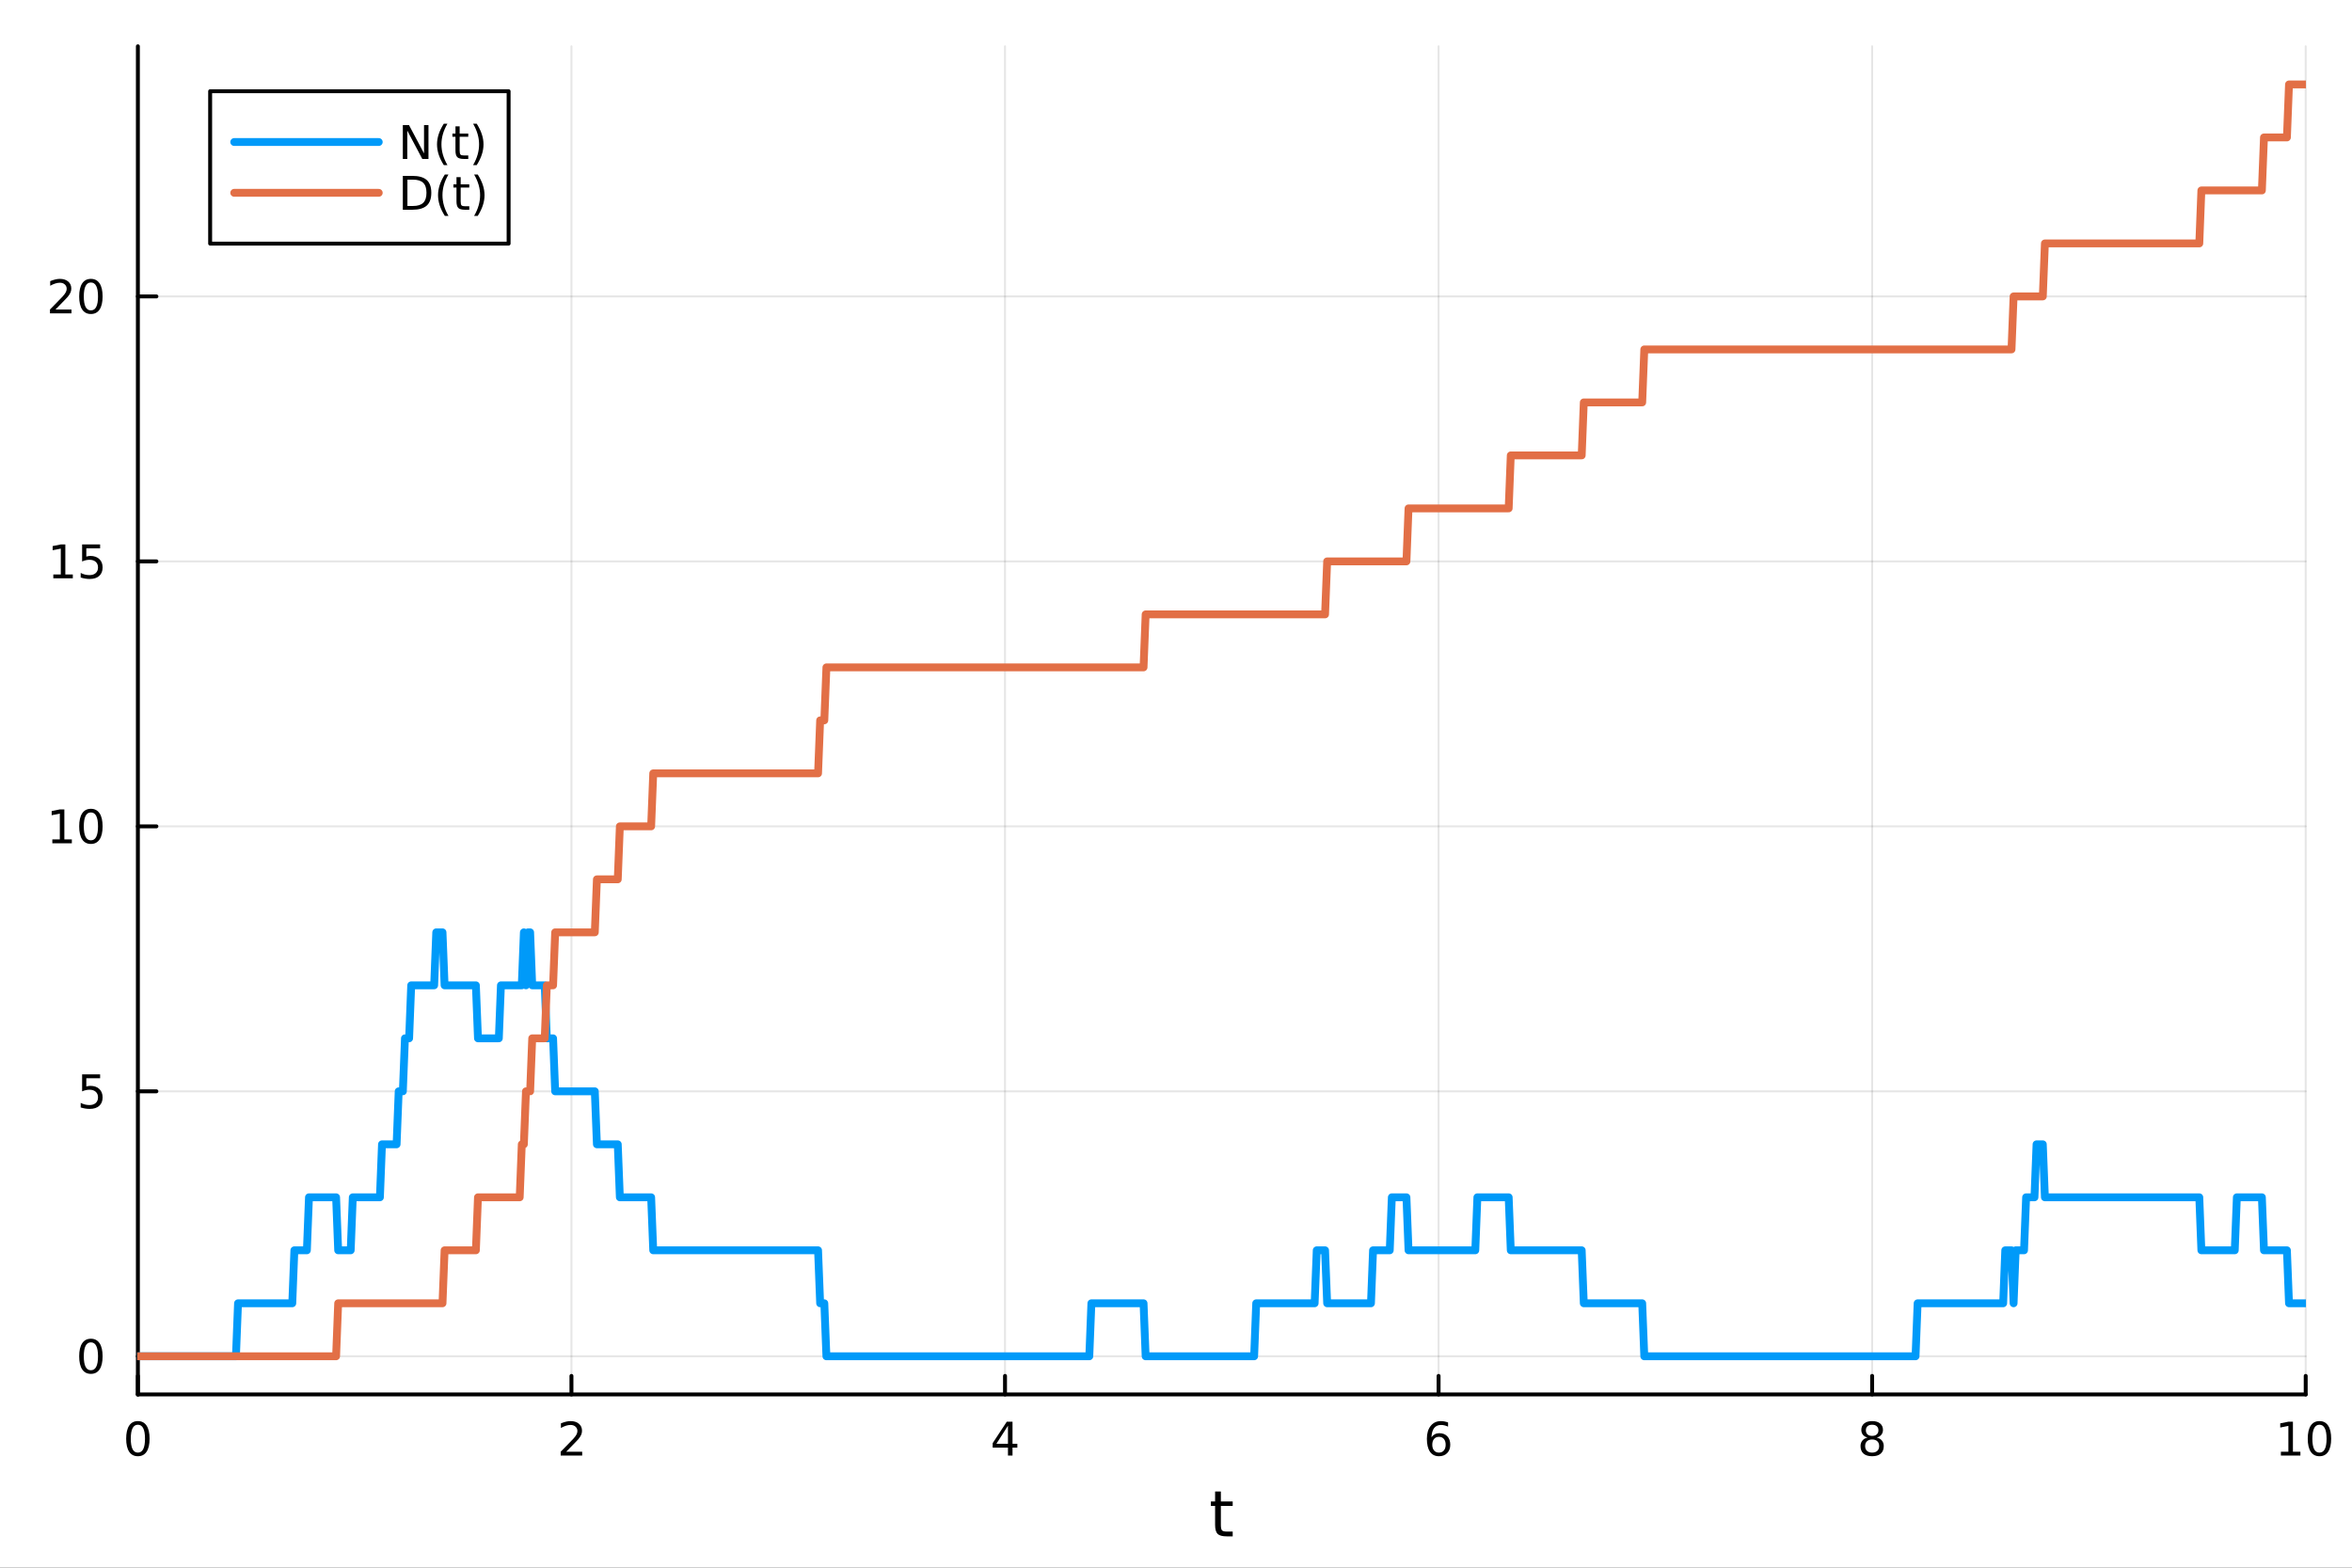 <?xml version="1.0" encoding="utf-8"?>
<svg xmlns="http://www.w3.org/2000/svg" xmlns:xlink="http://www.w3.org/1999/xlink" width="600" height="400" viewBox="0 0 2400 1600">
<rect x="0" y="0" width="2400" height="1600" fill="#333333" stroke="none"/>
<defs>
  <clipPath id="clip990">
    <rect x="0" y="0" width="2400" height="1600"/>
  </clipPath>
</defs>
<path clip-path="url(#clip990)" d="M0 1600 L2400 1600 L2400 0 L0 0  Z" fill="#ffffff" fill-rule="evenodd" fill-opacity="1"/>
<defs>
  <clipPath id="clip991">
    <rect x="480" y="0" width="1681" height="1600"/>
  </clipPath>
</defs>
<path clip-path="url(#clip990)" d="M140.696 1423.18 L2352.76 1423.18 L2352.76 47.244 L140.696 47.244  Z" fill="#ffffff" fill-rule="evenodd" fill-opacity="1"/>
<defs>
  <clipPath id="clip992">
    <rect x="140" y="47" width="2213" height="1377"/>
  </clipPath>
</defs>
<polyline clip-path="url(#clip992)" style="stroke:#000000; stroke-linecap:round; stroke-linejoin:round; stroke-width:2; stroke-opacity:0.1; fill:none" points="140.696,1423.18 140.696,47.244 "/>
<polyline clip-path="url(#clip992)" style="stroke:#000000; stroke-linecap:round; stroke-linejoin:round; stroke-width:2; stroke-opacity:0.1; fill:none" points="583.108,1423.18 583.108,47.244 "/>
<polyline clip-path="url(#clip992)" style="stroke:#000000; stroke-linecap:round; stroke-linejoin:round; stroke-width:2; stroke-opacity:0.1; fill:none" points="1025.52,1423.18 1025.52,47.244 "/>
<polyline clip-path="url(#clip992)" style="stroke:#000000; stroke-linecap:round; stroke-linejoin:round; stroke-width:2; stroke-opacity:0.1; fill:none" points="1467.93,1423.18 1467.93,47.244 "/>
<polyline clip-path="url(#clip992)" style="stroke:#000000; stroke-linecap:round; stroke-linejoin:round; stroke-width:2; stroke-opacity:0.1; fill:none" points="1910.34,1423.18 1910.34,47.244 "/>
<polyline clip-path="url(#clip992)" style="stroke:#000000; stroke-linecap:round; stroke-linejoin:round; stroke-width:2; stroke-opacity:0.1; fill:none" points="2352.76,1423.18 2352.76,47.244 "/>
<polyline clip-path="url(#clip990)" style="stroke:#000000; stroke-linecap:round; stroke-linejoin:round; stroke-width:4; stroke-opacity:1; fill:none" points="140.696,1423.18 2352.76,1423.18 "/>
<polyline clip-path="url(#clip990)" style="stroke:#000000; stroke-linecap:round; stroke-linejoin:round; stroke-width:4; stroke-opacity:1; fill:none" points="140.696,1423.18 140.696,1404.28 "/>
<polyline clip-path="url(#clip990)" style="stroke:#000000; stroke-linecap:round; stroke-linejoin:round; stroke-width:4; stroke-opacity:1; fill:none" points="583.108,1423.18 583.108,1404.28 "/>
<polyline clip-path="url(#clip990)" style="stroke:#000000; stroke-linecap:round; stroke-linejoin:round; stroke-width:4; stroke-opacity:1; fill:none" points="1025.52,1423.18 1025.52,1404.28 "/>
<polyline clip-path="url(#clip990)" style="stroke:#000000; stroke-linecap:round; stroke-linejoin:round; stroke-width:4; stroke-opacity:1; fill:none" points="1467.93,1423.18 1467.93,1404.28 "/>
<polyline clip-path="url(#clip990)" style="stroke:#000000; stroke-linecap:round; stroke-linejoin:round; stroke-width:4; stroke-opacity:1; fill:none" points="1910.34,1423.18 1910.34,1404.28 "/>
<polyline clip-path="url(#clip990)" style="stroke:#000000; stroke-linecap:round; stroke-linejoin:round; stroke-width:4; stroke-opacity:1; fill:none" points="2352.76,1423.18 2352.76,1404.28 "/>
<path clip-path="url(#clip990)" d="M140.696 1454.1 Q137.084 1454.1 135.256 1457.66 Q133.45 1461.2 133.45 1468.33 Q133.45 1475.44 135.256 1479.01 Q137.084 1482.55 140.696 1482.55 Q144.33 1482.55 146.135 1479.01 Q147.964 1475.44 147.964 1468.33 Q147.964 1461.2 146.135 1457.66 Q144.33 1454.1 140.696 1454.1 M140.696 1450.39 Q146.506 1450.39 149.561 1455 Q152.64 1459.58 152.64 1468.33 Q152.64 1477.06 149.561 1481.67 Q146.506 1486.25 140.696 1486.25 Q134.885 1486.25 131.807 1481.67 Q128.751 1477.06 128.751 1468.33 Q128.751 1459.58 131.807 1455 Q134.885 1450.39 140.696 1450.39 Z" fill="#000000" fill-rule="nonzero" fill-opacity="1" /><path clip-path="url(#clip990)" d="M577.76 1481.64 L594.08 1481.64 L594.08 1485.58 L572.135 1485.58 L572.135 1481.64 Q574.797 1478.89 579.381 1474.26 Q583.987 1469.61 585.168 1468.27 Q587.413 1465.74 588.293 1464.01 Q589.196 1462.25 589.196 1460.56 Q589.196 1457.8 587.251 1456.07 Q585.33 1454.33 582.228 1454.33 Q580.029 1454.33 577.575 1455.09 Q575.145 1455.86 572.367 1457.41 L572.367 1452.69 Q575.191 1451.55 577.645 1450.97 Q580.098 1450.39 582.135 1450.39 Q587.506 1450.39 590.7 1453.08 Q593.895 1455.77 593.895 1460.26 Q593.895 1462.39 593.084 1464.31 Q592.297 1466.2 590.191 1468.8 Q589.612 1469.47 586.51 1472.69 Q583.409 1475.88 577.76 1481.64 Z" fill="#000000" fill-rule="nonzero" fill-opacity="1" /><path clip-path="url(#clip990)" d="M1028.53 1455.09 L1016.72 1473.54 L1028.53 1473.54 L1028.53 1455.09 M1027.3 1451.02 L1033.18 1451.02 L1033.18 1473.54 L1038.11 1473.54 L1038.11 1477.43 L1033.18 1477.43 L1033.18 1485.58 L1028.53 1485.58 L1028.53 1477.43 L1012.93 1477.43 L1012.93 1472.92 L1027.3 1451.02 Z" fill="#000000" fill-rule="nonzero" fill-opacity="1" /><path clip-path="url(#clip990)" d="M1468.34 1466.44 Q1465.19 1466.44 1463.34 1468.59 Q1461.51 1470.74 1461.51 1474.49 Q1461.51 1478.22 1463.34 1480.39 Q1465.19 1482.55 1468.34 1482.55 Q1471.48 1482.55 1473.31 1480.39 Q1475.17 1478.22 1475.17 1474.49 Q1475.17 1470.74 1473.31 1468.59 Q1471.48 1466.44 1468.34 1466.44 M1477.62 1451.78 L1477.62 1456.04 Q1475.86 1455.21 1474.05 1454.77 Q1472.27 1454.33 1470.51 1454.33 Q1465.88 1454.33 1463.43 1457.45 Q1461 1460.58 1460.65 1466.9 Q1462.02 1464.89 1464.08 1463.82 Q1466.14 1462.73 1468.61 1462.73 Q1473.82 1462.73 1476.83 1465.9 Q1479.86 1469.05 1479.86 1474.49 Q1479.86 1479.82 1476.72 1483.03 Q1473.57 1486.25 1468.34 1486.25 Q1462.34 1486.25 1459.17 1481.67 Q1456 1477.06 1456 1468.33 Q1456 1460.14 1459.89 1455.28 Q1463.78 1450.39 1470.33 1450.39 Q1472.09 1450.39 1473.87 1450.74 Q1475.67 1451.09 1477.62 1451.78 Z" fill="#000000" fill-rule="nonzero" fill-opacity="1" /><path clip-path="url(#clip990)" d="M1910.34 1469.17 Q1907.01 1469.17 1905.09 1470.95 Q1903.19 1472.73 1903.19 1475.86 Q1903.19 1478.98 1905.09 1480.77 Q1907.01 1482.55 1910.34 1482.55 Q1913.68 1482.55 1915.6 1480.77 Q1917.52 1478.96 1917.52 1475.86 Q1917.52 1472.73 1915.6 1470.95 Q1913.7 1469.17 1910.34 1469.17 M1905.67 1467.18 Q1902.66 1466.44 1900.97 1464.38 Q1899.3 1462.32 1899.3 1459.35 Q1899.3 1455.21 1902.24 1452.8 Q1905.2 1450.39 1910.34 1450.39 Q1915.51 1450.39 1918.45 1452.8 Q1921.39 1455.21 1921.39 1459.35 Q1921.39 1462.32 1919.7 1464.38 Q1918.03 1466.44 1915.04 1467.18 Q1918.42 1467.96 1920.3 1470.26 Q1922.2 1472.55 1922.2 1475.86 Q1922.2 1480.88 1919.12 1483.57 Q1916.06 1486.25 1910.34 1486.25 Q1904.63 1486.25 1901.55 1483.57 Q1898.49 1480.88 1898.49 1475.86 Q1898.49 1472.55 1900.39 1470.26 Q1902.29 1467.96 1905.67 1467.18 M1903.95 1459.79 Q1903.95 1462.48 1905.62 1463.98 Q1907.31 1465.49 1910.34 1465.49 Q1913.35 1465.49 1915.04 1463.98 Q1916.76 1462.48 1916.76 1459.79 Q1916.76 1457.11 1915.04 1455.6 Q1913.35 1454.1 1910.34 1454.1 Q1907.31 1454.1 1905.62 1455.6 Q1903.95 1457.11 1903.95 1459.79 Z" fill="#000000" fill-rule="nonzero" fill-opacity="1" /><path clip-path="url(#clip990)" d="M2327.44 1481.64 L2335.08 1481.64 L2335.08 1455.28 L2326.77 1456.95 L2326.77 1452.69 L2335.04 1451.02 L2339.71 1451.02 L2339.71 1481.64 L2347.35 1481.64 L2347.35 1485.58 L2327.44 1485.58 L2327.44 1481.64 Z" fill="#000000" fill-rule="nonzero" fill-opacity="1" /><path clip-path="url(#clip990)" d="M2366.8 1454.1 Q2363.18 1454.1 2361.36 1457.66 Q2359.55 1461.2 2359.55 1468.33 Q2359.55 1475.44 2361.36 1479.01 Q2363.18 1482.55 2366.8 1482.55 Q2370.43 1482.55 2372.23 1479.01 Q2374.06 1475.44 2374.06 1468.33 Q2374.06 1461.2 2372.23 1457.66 Q2370.43 1454.1 2366.8 1454.1 M2366.8 1450.39 Q2372.61 1450.39 2375.66 1455 Q2378.74 1459.58 2378.74 1468.33 Q2378.74 1477.06 2375.66 1481.67 Q2372.61 1486.25 2366.8 1486.25 Q2360.99 1486.25 2357.91 1481.67 Q2354.85 1477.06 2354.85 1468.33 Q2354.85 1459.58 2357.91 1455 Q2360.99 1450.39 2366.8 1450.39 Z" fill="#000000" fill-rule="nonzero" fill-opacity="1" /><path clip-path="url(#clip990)" d="M1245.79 1522.27 L1245.79 1532.4 L1257.85 1532.4 L1257.85 1536.95 L1245.79 1536.95 L1245.79 1556.3 Q1245.79 1560.66 1246.96 1561.9 Q1248.17 1563.14 1251.83 1563.14 L1257.85 1563.14 L1257.85 1568.04 L1251.83 1568.04 Q1245.05 1568.04 1242.48 1565.53 Q1239.9 1562.98 1239.9 1556.3 L1239.9 1536.95 L1235.6 1536.95 L1235.6 1532.4 L1239.9 1532.4 L1239.9 1522.27 L1245.79 1522.27 Z" fill="#000000" fill-rule="nonzero" fill-opacity="1" /><polyline clip-path="url(#clip992)" style="stroke:#000000; stroke-linecap:round; stroke-linejoin:round; stroke-width:2; stroke-opacity:0.1; fill:none" points="140.696,1384.24 2352.76,1384.24 "/>
<polyline clip-path="url(#clip992)" style="stroke:#000000; stroke-linecap:round; stroke-linejoin:round; stroke-width:2; stroke-opacity:0.1; fill:none" points="140.696,1113.81 2352.76,1113.81 "/>
<polyline clip-path="url(#clip992)" style="stroke:#000000; stroke-linecap:round; stroke-linejoin:round; stroke-width:2; stroke-opacity:0.1; fill:none" points="140.696,843.383 2352.76,843.383 "/>
<polyline clip-path="url(#clip992)" style="stroke:#000000; stroke-linecap:round; stroke-linejoin:round; stroke-width:2; stroke-opacity:0.1; fill:none" points="140.696,572.955 2352.76,572.955 "/>
<polyline clip-path="url(#clip992)" style="stroke:#000000; stroke-linecap:round; stroke-linejoin:round; stroke-width:2; stroke-opacity:0.1; fill:none" points="140.696,302.528 2352.76,302.528 "/>
<polyline clip-path="url(#clip990)" style="stroke:#000000; stroke-linecap:round; stroke-linejoin:round; stroke-width:4; stroke-opacity:1; fill:none" points="140.696,1423.18 140.696,47.244 "/>
<polyline clip-path="url(#clip990)" style="stroke:#000000; stroke-linecap:round; stroke-linejoin:round; stroke-width:4; stroke-opacity:1; fill:none" points="140.696,1384.24 159.593,1384.24 "/>
<polyline clip-path="url(#clip990)" style="stroke:#000000; stroke-linecap:round; stroke-linejoin:round; stroke-width:4; stroke-opacity:1; fill:none" points="140.696,1113.81 159.593,1113.81 "/>
<polyline clip-path="url(#clip990)" style="stroke:#000000; stroke-linecap:round; stroke-linejoin:round; stroke-width:4; stroke-opacity:1; fill:none" points="140.696,843.383 159.593,843.383 "/>
<polyline clip-path="url(#clip990)" style="stroke:#000000; stroke-linecap:round; stroke-linejoin:round; stroke-width:4; stroke-opacity:1; fill:none" points="140.696,572.955 159.593,572.955 "/>
<polyline clip-path="url(#clip990)" style="stroke:#000000; stroke-linecap:round; stroke-linejoin:round; stroke-width:4; stroke-opacity:1; fill:none" points="140.696,302.528 159.593,302.528 "/>
<path clip-path="url(#clip990)" d="M92.751 1370.04 Q89.14 1370.04 87.311 1373.6 Q85.506 1377.14 85.506 1384.27 Q85.506 1391.38 87.311 1394.94 Q89.14 1398.49 92.751 1398.49 Q96.385 1398.49 98.191 1394.94 Q100.02 1391.38 100.02 1384.27 Q100.02 1377.14 98.191 1373.6 Q96.385 1370.04 92.751 1370.04 M92.751 1366.33 Q98.561 1366.33 101.617 1370.94 Q104.696 1375.52 104.696 1384.27 Q104.696 1393 101.617 1397.61 Q98.561 1402.19 92.751 1402.19 Q86.941 1402.19 83.862 1397.61 Q80.807 1393 80.807 1384.27 Q80.807 1375.52 83.862 1370.94 Q86.941 1366.33 92.751 1366.33 Z" fill="#000000" fill-rule="nonzero" fill-opacity="1" /><path clip-path="url(#clip990)" d="M83.793 1096.53 L102.149 1096.53 L102.149 1100.47 L88.075 1100.47 L88.075 1108.94 Q89.094 1108.59 90.112 1108.43 Q91.131 1108.24 92.149 1108.24 Q97.936 1108.24 101.316 1111.41 Q104.696 1114.59 104.696 1120 Q104.696 1125.58 101.223 1128.68 Q97.751 1131.76 91.432 1131.76 Q89.256 1131.76 86.987 1131.39 Q84.742 1131.02 82.335 1130.28 L82.335 1125.58 Q84.418 1126.72 86.64 1127.27 Q88.862 1127.83 91.339 1127.83 Q95.344 1127.83 97.682 1125.72 Q100.02 1123.61 100.02 1120 Q100.02 1116.39 97.682 1114.29 Q95.344 1112.18 91.339 1112.18 Q89.464 1112.18 87.589 1112.6 Q85.737 1113.01 83.793 1113.89 L83.793 1096.53 Z" fill="#000000" fill-rule="nonzero" fill-opacity="1" /><path clip-path="url(#clip990)" d="M53.4 856.728 L61.038 856.728 L61.038 830.362 L52.728 832.029 L52.728 827.77 L60.992 826.103 L65.668 826.103 L65.668 856.728 L73.307 856.728 L73.307 860.663 L53.4 860.663 L53.4 856.728 Z" fill="#000000" fill-rule="nonzero" fill-opacity="1" /><path clip-path="url(#clip990)" d="M92.751 829.182 Q89.14 829.182 87.311 832.747 Q85.506 836.288 85.506 843.418 Q85.506 850.524 87.311 854.089 Q89.14 857.631 92.751 857.631 Q96.385 857.631 98.191 854.089 Q100.02 850.524 100.02 843.418 Q100.02 836.288 98.191 832.747 Q96.385 829.182 92.751 829.182 M92.751 825.478 Q98.561 825.478 101.617 830.084 Q104.696 834.668 104.696 843.418 Q104.696 852.145 101.617 856.751 Q98.561 861.334 92.751 861.334 Q86.941 861.334 83.862 856.751 Q80.807 852.145 80.807 843.418 Q80.807 834.668 83.862 830.084 Q86.941 825.478 92.751 825.478 Z" fill="#000000" fill-rule="nonzero" fill-opacity="1" /><path clip-path="url(#clip990)" d="M54.395 586.3 L62.034 586.3 L62.034 559.935 L53.724 561.601 L53.724 557.342 L61.987 555.675 L66.663 555.675 L66.663 586.3 L74.302 586.3 L74.302 590.235 L54.395 590.235 L54.395 586.3 Z" fill="#000000" fill-rule="nonzero" fill-opacity="1" /><path clip-path="url(#clip990)" d="M83.793 555.675 L102.149 555.675 L102.149 559.611 L88.075 559.611 L88.075 568.083 Q89.094 567.736 90.112 567.573 Q91.131 567.388 92.149 567.388 Q97.936 567.388 101.316 570.56 Q104.696 573.731 104.696 579.147 Q104.696 584.726 101.223 587.828 Q97.751 590.907 91.432 590.907 Q89.256 590.907 86.987 590.536 Q84.742 590.166 82.335 589.425 L82.335 584.726 Q84.418 585.86 86.64 586.416 Q88.862 586.972 91.339 586.972 Q95.344 586.972 97.682 584.865 Q100.02 582.759 100.02 579.147 Q100.02 575.536 97.682 573.43 Q95.344 571.323 91.339 571.323 Q89.464 571.323 87.589 571.74 Q85.737 572.157 83.793 573.036 L83.793 555.675 Z" fill="#000000" fill-rule="nonzero" fill-opacity="1" /><path clip-path="url(#clip990)" d="M56.617 315.873 L72.936 315.873 L72.936 319.808 L50.992 319.808 L50.992 315.873 Q53.654 313.118 58.237 308.488 Q62.844 303.836 64.025 302.493 Q66.27 299.97 67.149 298.234 Q68.052 296.475 68.052 294.785 Q68.052 292.03 66.108 290.294 Q64.186 288.558 61.085 288.558 Q58.886 288.558 56.432 289.322 Q54.001 290.086 51.224 291.637 L51.224 286.914 Q54.048 285.78 56.501 285.201 Q58.955 284.623 60.992 284.623 Q66.362 284.623 69.557 287.308 Q72.751 289.993 72.751 294.484 Q72.751 296.613 71.941 298.535 Q71.154 300.433 69.048 303.025 Q68.469 303.697 65.367 306.914 Q62.265 310.109 56.617 315.873 Z" fill="#000000" fill-rule="nonzero" fill-opacity="1" /><path clip-path="url(#clip990)" d="M92.751 288.326 Q89.14 288.326 87.311 291.891 Q85.506 295.433 85.506 302.562 Q85.506 309.669 87.311 313.234 Q89.14 316.775 92.751 316.775 Q96.385 316.775 98.191 313.234 Q100.02 309.669 100.02 302.562 Q100.02 295.433 98.191 291.891 Q96.385 288.326 92.751 288.326 M92.751 284.623 Q98.561 284.623 101.617 289.229 Q104.696 293.813 104.696 302.562 Q104.696 311.289 101.617 315.896 Q98.561 320.479 92.751 320.479 Q86.941 320.479 83.862 315.896 Q80.807 311.289 80.807 302.562 Q80.807 293.813 83.862 289.229 Q86.941 284.623 92.751 284.623 Z" fill="#000000" fill-rule="nonzero" fill-opacity="1" /><polyline clip-path="url(#clip992)" style="stroke:#009af9; stroke-linecap:round; stroke-linejoin:round; stroke-width:8; stroke-opacity:1; fill:none" points="140.696,1384.24 142.825,1384.24 144.954,1384.24 147.083,1384.24 149.212,1384.24 151.341,1384.24 153.47,1384.24 155.599,1384.24 157.728,1384.24 159.857,1384.24 161.986,1384.24 164.115,1384.24 166.244,1384.24 168.373,1384.24 170.502,1384.24 172.631,1384.24 174.76,1384.24 176.889,1384.24 179.018,1384.24 181.147,1384.24 183.276,1384.24 185.405,1384.24 187.534,1384.24 189.663,1384.24 191.792,1384.24 193.921,1384.24 196.05,1384.24 198.179,1384.24 200.308,1384.24 202.437,1384.24 204.566,1384.24 206.695,1384.24 208.824,1384.24 210.953,1384.24 213.083,1384.24 215.212,1384.24 217.341,1384.24 219.47,1384.24 221.599,1384.24 223.728,1384.24 225.857,1384.24 227.986,1384.24 230.115,1384.24 232.244,1384.24 234.373,1384.24 236.502,1384.24 238.631,1384.24 240.76,1384.24 242.889,1330.15 245.018,1330.15 247.147,1330.15 249.276,1330.15 251.405,1330.15 253.534,1330.15 255.663,1330.15 257.792,1330.15 259.921,1330.15 262.05,1330.15 264.179,1330.15 266.308,1330.15 268.437,1330.15 270.566,1330.15 272.695,1330.15 274.824,1330.15 276.953,1330.15 279.082,1330.15 281.211,1330.15 283.34,1330.15 285.469,1330.15 287.598,1330.15 289.728,1330.15 291.857,1330.15 293.986,1330.15 296.115,1330.15 298.244,1330.15 300.373,1276.07 302.502,1276.07 304.631,1276.07 306.76,1276.07 308.889,1276.07 311.018,1276.07 313.147,1276.07 315.276,1221.98 317.405,1221.98 319.534,1221.98 321.663,1221.98 323.792,1221.98 325.921,1221.98 328.05,1221.98 330.179,1221.98 332.308,1221.98 334.437,1221.98 336.566,1221.98 338.695,1221.98 340.824,1221.98 342.953,1221.98 345.082,1276.07 347.211,1276.07 349.34,1276.07 351.469,1276.07 353.598,1276.07 355.727,1276.07 357.856,1276.07 359.985,1221.98 362.114,1221.98 364.244,1221.98 366.373,1221.98 368.502,1221.98 370.631,1221.98 372.76,1221.98 374.889,1221.98 377.018,1221.98 379.147,1221.98 381.276,1221.98 383.405,1221.98 385.534,1221.98 387.663,1221.98 389.792,1167.9 391.921,1167.9 394.05,1167.9 396.179,1167.9 398.308,1167.9 400.437,1167.9 402.566,1167.9 404.695,1167.9 406.824,1113.81 408.953,1113.81 411.082,1113.81 413.211,1059.73 415.34,1059.73 417.469,1059.73 419.598,1005.64 421.727,1005.64 423.856,1005.64 425.985,1005.64 428.114,1005.64 430.243,1005.64 432.372,1005.64 434.501,1005.64 436.63,1005.64 438.759,1005.64 440.889,1005.64 443.018,1005.64 445.147,951.554 447.276,951.554 449.405,951.554 451.534,951.554 453.663,1005.64 455.792,1005.64 457.921,1005.64 460.05,1005.64 462.179,1005.64 464.308,1005.64 466.437,1005.64 468.566,1005.64 470.695,1005.64 472.824,1005.64 474.953,1005.64 477.082,1005.64 479.211,1005.64 481.34,1005.64 483.469,1005.64 485.598,1005.64 487.727,1059.73 489.856,1059.73 491.985,1059.73 494.114,1059.73 496.243,1059.73 498.372,1059.73 500.501,1059.73 502.63,1059.73 504.759,1059.73 506.888,1059.73 509.017,1059.73 511.146,1005.64 513.275,1005.64 515.405,1005.64 517.534,1005.64 519.663,1005.64 521.792,1005.64 523.921,1005.64 526.05,1005.64 528.179,1005.64 530.308,1005.64 532.437,1005.64 534.566,951.554 536.695,1005.64 538.824,951.554 540.953,951.554 543.082,1005.64 545.211,1005.64 547.34,1005.64 549.469,1005.64 551.598,1005.64 553.727,1005.64 555.856,1005.64 557.985,1059.73 560.114,1059.73 562.243,1059.73 564.372,1059.73 566.501,1113.81 568.63,1113.81 570.759,1113.81 572.888,1113.81 575.017,1113.81 577.146,1113.81 579.275,1113.81 581.404,1113.81 583.533,1113.81 585.662,1113.81 587.791,1113.81 589.921,1113.81 592.05,1113.81 594.179,1113.81 596.308,1113.81 598.437,1113.81 600.566,1113.81 602.695,1113.81 604.824,1113.81 606.953,1113.81 609.082,1167.9 611.211,1167.9 613.34,1167.9 615.469,1167.9 617.598,1167.9 619.727,1167.9 621.856,1167.9 623.985,1167.9 626.114,1167.9 628.243,1167.9 630.372,1167.9 632.501,1221.98 634.63,1221.98 636.759,1221.98 638.888,1221.98 641.017,1221.98 643.146,1221.98 645.275,1221.98 647.404,1221.98 649.533,1221.98 651.662,1221.98 653.791,1221.98 655.92,1221.98 658.049,1221.98 660.178,1221.98 662.307,1221.98 664.436,1221.98 666.566,1276.07 668.695,1276.07 670.824,1276.07 672.953,1276.07 675.082,1276.07 677.211,1276.07 679.34,1276.07 681.469,1276.07 683.598,1276.07 685.727,1276.07 687.856,1276.07 689.985,1276.07 692.114,1276.07 694.243,1276.07 696.372,1276.07 698.501,1276.07 700.63,1276.07 702.759,1276.07 704.888,1276.07 707.017,1276.07 709.146,1276.07 711.275,1276.07 713.404,1276.07 715.533,1276.07 717.662,1276.07 719.791,1276.07 721.92,1276.07 724.049,1276.07 726.178,1276.07 728.307,1276.07 730.436,1276.07 732.565,1276.07 734.694,1276.07 736.823,1276.07 738.952,1276.07 741.082,1276.07 743.211,1276.07 745.34,1276.07 747.469,1276.07 749.598,1276.07 751.727,1276.07 753.856,1276.07 755.985,1276.07 758.114,1276.07 760.243,1276.07 762.372,1276.07 764.501,1276.07 766.63,1276.07 768.759,1276.07 770.888,1276.07 773.017,1276.07 775.146,1276.07 777.275,1276.07 779.404,1276.07 781.533,1276.07 783.662,1276.07 785.791,1276.07 787.92,1276.07 790.049,1276.07 792.178,1276.07 794.307,1276.07 796.436,1276.07 798.565,1276.07 800.694,1276.07 802.823,1276.07 804.952,1276.07 807.081,1276.07 809.21,1276.07 811.339,1276.07 813.468,1276.07 815.598,1276.07 817.727,1276.07 819.856,1276.07 821.985,1276.07 824.114,1276.07 826.243,1276.07 828.372,1276.07 830.501,1276.07 832.63,1276.07 834.759,1276.07 836.888,1330.15 839.017,1330.15 841.146,1330.15 843.275,1384.24 845.404,1384.24 847.533,1384.24 849.662,1384.24 851.791,1384.24 853.92,1384.24 856.049,1384.24 858.178,1384.24 860.307,1384.24 862.436,1384.24 864.565,1384.24 866.694,1384.24 868.823,1384.24 870.952,1384.24 873.081,1384.24 875.21,1384.24 877.339,1384.24 879.468,1384.24 881.597,1384.24 883.726,1384.24 885.855,1384.24 887.984,1384.24 890.113,1384.24 892.243,1384.24 894.372,1384.24 896.501,1384.24 898.63,1384.24 900.759,1384.24 902.888,1384.24 905.017,1384.24 907.146,1384.24 909.275,1384.24 911.404,1384.24 913.533,1384.24 915.662,1384.24 917.791,1384.24 919.92,1384.24 922.049,1384.24 924.178,1384.24 926.307,1384.24 928.436,1384.24 930.565,1384.24 932.694,1384.24 934.823,1384.24 936.952,1384.24 939.081,1384.24 941.21,1384.24 943.339,1384.24 945.468,1384.24 947.597,1384.24 949.726,1384.24 951.855,1384.24 953.984,1384.24 956.113,1384.24 958.242,1384.24 960.371,1384.24 962.5,1384.24 964.629,1384.24 966.759,1384.24 968.888,1384.24 971.017,1384.24 973.146,1384.24 975.275,1384.24 977.404,1384.24 979.533,1384.24 981.662,1384.24 983.791,1384.24 985.92,1384.24 988.049,1384.24 990.178,1384.24 992.307,1384.24 994.436,1384.24 996.565,1384.24 998.694,1384.24 1000.82,1384.24 1002.95,1384.24 1005.08,1384.24 1007.21,1384.24 1009.34,1384.24 1011.47,1384.24 1013.6,1384.24 1015.73,1384.24 1017.86,1384.24 1019.98,1384.24 1022.11,1384.24 1024.24,1384.24 1026.37,1384.24 1028.5,1384.24 1030.63,1384.24 1032.76,1384.24 1034.89,1384.24 1037.02,1384.24 1039.15,1384.24 1041.27,1384.24 1043.4,1384.24 1045.53,1384.24 1047.66,1384.24 1049.79,1384.24 1051.92,1384.24 1054.05,1384.24 1056.18,1384.24 1058.31,1384.24 1060.44,1384.24 1062.56,1384.24 1064.69,1384.24 1066.82,1384.24 1068.95,1384.24 1071.08,1384.24 1073.21,1384.24 1075.34,1384.24 1077.47,1384.24 1079.6,1384.24 1081.73,1384.24 1083.86,1384.24 1085.98,1384.24 1088.11,1384.24 1090.24,1384.24 1092.37,1384.24 1094.5,1384.24 1096.63,1384.24 1098.76,1384.24 1100.89,1384.24 1103.02,1384.24 1105.15,1384.24 1107.27,1384.24 1109.4,1384.24 1111.53,1384.24 1113.66,1330.15 1115.79,1330.15 1117.92,1330.15 1120.05,1330.15 1122.18,1330.15 1124.31,1330.15 1126.44,1330.15 1128.56,1330.15 1130.69,1330.15 1132.82,1330.15 1134.95,1330.15 1137.08,1330.15 1139.21,1330.15 1141.34,1330.15 1143.47,1330.15 1145.6,1330.15 1147.73,1330.15 1149.85,1330.15 1151.98,1330.15 1154.11,1330.15 1156.24,1330.15 1158.37,1330.15 1160.5,1330.15 1162.63,1330.15 1164.76,1330.15 1166.89,1330.15 1169.02,1384.24 1171.15,1384.24 1173.27,1384.24 1175.4,1384.24 1177.53,1384.24 1179.66,1384.24 1181.79,1384.24 1183.92,1384.24 1186.05,1384.24 1188.18,1384.24 1190.31,1384.24 1192.44,1384.24 1194.56,1384.24 1196.69,1384.24 1198.82,1384.24 1200.95,1384.24 1203.08,1384.24 1205.21,1384.24 1207.34,1384.24 1209.47,1384.24 1211.6,1384.24 1213.73,1384.24 1215.85,1384.24 1217.98,1384.24 1220.11,1384.24 1222.24,1384.24 1224.37,1384.24 1226.5,1384.24 1228.63,1384.24 1230.76,1384.24 1232.89,1384.24 1235.02,1384.24 1237.15,1384.24 1239.27,1384.24 1241.4,1384.24 1243.53,1384.24 1245.66,1384.24 1247.79,1384.24 1249.92,1384.24 1252.05,1384.24 1254.18,1384.24 1256.31,1384.24 1258.44,1384.24 1260.56,1384.24 1262.69,1384.24 1264.82,1384.24 1266.95,1384.24 1269.08,1384.24 1271.21,1384.24 1273.34,1384.24 1275.47,1384.24 1277.6,1384.24 1279.73,1384.24 1281.85,1330.15 1283.98,1330.15 1286.11,1330.15 1288.24,1330.15 1290.37,1330.15 1292.5,1330.15 1294.63,1330.15 1296.76,1330.15 1298.89,1330.15 1301.02,1330.15 1303.14,1330.15 1305.27,1330.15 1307.4,1330.15 1309.53,1330.15 1311.66,1330.15 1313.79,1330.15 1315.92,1330.15 1318.05,1330.15 1320.18,1330.15 1322.31,1330.15 1324.44,1330.15 1326.56,1330.15 1328.69,1330.15 1330.82,1330.15 1332.95,1330.15 1335.08,1330.15 1337.21,1330.15 1339.34,1330.15 1341.47,1330.15 1343.6,1276.07 1345.73,1276.07 1347.85,1276.07 1349.98,1276.07 1352.11,1276.07 1354.24,1330.15 1356.37,1330.15 1358.5,1330.15 1360.63,1330.15 1362.76,1330.15 1364.89,1330.15 1367.02,1330.15 1369.14,1330.15 1371.27,1330.15 1373.4,1330.15 1375.53,1330.15 1377.66,1330.15 1379.79,1330.15 1381.92,1330.15 1384.05,1330.15 1386.18,1330.15 1388.31,1330.15 1390.44,1330.15 1392.56,1330.15 1394.69,1330.15 1396.82,1330.15 1398.95,1330.15 1401.08,1276.07 1403.21,1276.07 1405.34,1276.07 1407.47,1276.07 1409.6,1276.07 1411.73,1276.07 1413.85,1276.07 1415.98,1276.07 1418.11,1276.07 1420.24,1221.98 1422.37,1221.98 1424.5,1221.98 1426.63,1221.98 1428.76,1221.98 1430.89,1221.98 1433.02,1221.98 1435.14,1221.98 1437.27,1276.07 1439.4,1276.07 1441.53,1276.07 1443.66,1276.07 1445.79,1276.07 1447.92,1276.07 1450.05,1276.07 1452.18,1276.07 1454.31,1276.07 1456.44,1276.07 1458.56,1276.07 1460.69,1276.07 1462.82,1276.07 1464.95,1276.07 1467.08,1276.07 1469.21,1276.07 1471.34,1276.07 1473.47,1276.07 1475.6,1276.07 1477.73,1276.07 1479.85,1276.07 1481.98,1276.07 1484.11,1276.07 1486.24,1276.07 1488.37,1276.07 1490.5,1276.07 1492.63,1276.07 1494.76,1276.07 1496.89,1276.07 1499.02,1276.07 1501.14,1276.07 1503.27,1276.07 1505.4,1276.07 1507.53,1221.98 1509.66,1221.98 1511.79,1221.98 1513.92,1221.98 1516.05,1221.98 1518.18,1221.98 1520.31,1221.98 1522.43,1221.98 1524.56,1221.98 1526.69,1221.98 1528.82,1221.98 1530.95,1221.98 1533.08,1221.98 1535.21,1221.98 1537.34,1221.98 1539.47,1221.98 1541.6,1276.07 1543.73,1276.07 1545.85,1276.07 1547.98,1276.07 1550.11,1276.07 1552.24,1276.07 1554.37,1276.07 1556.5,1276.07 1558.63,1276.07 1560.76,1276.07 1562.89,1276.07 1565.02,1276.07 1567.14,1276.07 1569.27,1276.07 1571.4,1276.07 1573.53,1276.07 1575.66,1276.07 1577.79,1276.07 1579.92,1276.07 1582.05,1276.07 1584.18,1276.07 1586.31,1276.07 1588.43,1276.07 1590.56,1276.07 1592.69,1276.07 1594.82,1276.07 1596.95,1276.07 1599.08,1276.07 1601.21,1276.07 1603.34,1276.07 1605.47,1276.07 1607.6,1276.07 1609.73,1276.07 1611.85,1276.07 1613.98,1276.07 1616.11,1330.15 1618.24,1330.15 1620.37,1330.15 1622.5,1330.15 1624.63,1330.15 1626.76,1330.15 1628.89,1330.15 1631.02,1330.15 1633.14,1330.15 1635.27,1330.15 1637.4,1330.15 1639.53,1330.15 1641.66,1330.15 1643.79,1330.15 1645.92,1330.15 1648.05,1330.15 1650.18,1330.15 1652.31,1330.15 1654.43,1330.15 1656.56,1330.15 1658.69,1330.15 1660.82,1330.15 1662.95,1330.15 1665.08,1330.15 1667.21,1330.15 1669.34,1330.15 1671.47,1330.15 1673.6,1330.15 1675.72,1330.15 1677.85,1384.24 1679.98,1384.24 1682.11,1384.24 1684.24,1384.24 1686.37,1384.24 1688.5,1384.24 1690.63,1384.24 1692.76,1384.24 1694.89,1384.24 1697.02,1384.24 1699.14,1384.24 1701.27,1384.24 1703.4,1384.24 1705.53,1384.24 1707.66,1384.24 1709.79,1384.24 1711.92,1384.24 1714.05,1384.24 1716.18,1384.24 1718.31,1384.24 1720.43,1384.24 1722.56,1384.24 1724.69,1384.24 1726.82,1384.24 1728.95,1384.24 1731.08,1384.24 1733.21,1384.24 1735.34,1384.24 1737.47,1384.24 1739.6,1384.24 1741.72,1384.24 1743.85,1384.24 1745.98,1384.24 1748.11,1384.24 1750.24,1384.24 1752.37,1384.24 1754.5,1384.24 1756.63,1384.24 1758.76,1384.24 1760.89,1384.24 1763.02,1384.24 1765.14,1384.24 1767.27,1384.24 1769.4,1384.24 1771.53,1384.24 1773.66,1384.24 1775.79,1384.24 1777.92,1384.24 1780.05,1384.24 1782.18,1384.24 1784.31,1384.24 1786.43,1384.24 1788.56,1384.24 1790.69,1384.24 1792.82,1384.24 1794.95,1384.24 1797.08,1384.24 1799.21,1384.24 1801.34,1384.24 1803.47,1384.24 1805.6,1384.24 1807.72,1384.24 1809.85,1384.24 1811.98,1384.24 1814.11,1384.24 1816.24,1384.24 1818.37,1384.24 1820.5,1384.24 1822.63,1384.24 1824.76,1384.24 1826.89,1384.24 1829.01,1384.24 1831.14,1384.24 1833.27,1384.24 1835.4,1384.24 1837.53,1384.24 1839.66,1384.24 1841.79,1384.24 1843.92,1384.24 1846.05,1384.24 1848.18,1384.24 1850.31,1384.24 1852.43,1384.24 1854.56,1384.24 1856.69,1384.24 1858.82,1384.24 1860.95,1384.24 1863.08,1384.24 1865.21,1384.24 1867.34,1384.24 1869.47,1384.24 1871.6,1384.24 1873.72,1384.24 1875.85,1384.24 1877.98,1384.24 1880.11,1384.24 1882.24,1384.24 1884.37,1384.24 1886.5,1384.24 1888.63,1384.24 1890.76,1384.24 1892.89,1384.24 1895.01,1384.24 1897.14,1384.24 1899.27,1384.24 1901.4,1384.24 1903.53,1384.24 1905.66,1384.24 1907.79,1384.24 1909.92,1384.24 1912.05,1384.24 1914.18,1384.24 1916.31,1384.24 1918.43,1384.24 1920.56,1384.24 1922.69,1384.24 1924.82,1384.24 1926.95,1384.24 1929.08,1384.24 1931.21,1384.24 1933.34,1384.24 1935.47,1384.24 1937.6,1384.24 1939.72,1384.24 1941.85,1384.24 1943.98,1384.24 1946.11,1384.24 1948.24,1384.24 1950.37,1384.24 1952.5,1384.24 1954.63,1384.24 1956.76,1330.15 1958.89,1330.15 1961.01,1330.15 1963.14,1330.15 1965.27,1330.15 1967.4,1330.15 1969.53,1330.15 1971.66,1330.15 1973.79,1330.15 1975.92,1330.15 1978.05,1330.15 1980.18,1330.15 1982.3,1330.15 1984.43,1330.15 1986.56,1330.15 1988.69,1330.15 1990.82,1330.15 1992.95,1330.15 1995.08,1330.15 1997.21,1330.15 1999.34,1330.15 2001.47,1330.15 2003.6,1330.15 2005.72,1330.15 2007.85,1330.15 2009.98,1330.15 2012.11,1330.15 2014.24,1330.15 2016.37,1330.15 2018.5,1330.15 2020.63,1330.15 2022.76,1330.15 2024.89,1330.15 2027.01,1330.15 2029.14,1330.15 2031.27,1330.15 2033.4,1330.15 2035.53,1330.15 2037.66,1330.15 2039.79,1330.15 2041.92,1330.15 2044.05,1330.15 2046.18,1276.07 2048.3,1276.07 2050.43,1276.07 2052.56,1276.07 2054.69,1330.15 2056.82,1276.07 2058.95,1276.07 2061.08,1276.07 2063.21,1276.07 2065.34,1276.07 2067.47,1221.98 2069.6,1221.98 2071.72,1221.98 2073.85,1221.98 2075.98,1221.98 2078.11,1167.9 2080.24,1167.9 2082.37,1167.9 2084.5,1167.9 2086.63,1221.98 2088.76,1221.98 2090.89,1221.98 2093.01,1221.98 2095.14,1221.98 2097.27,1221.98 2099.4,1221.98 2101.53,1221.98 2103.66,1221.98 2105.79,1221.98 2107.92,1221.98 2110.05,1221.98 2112.18,1221.98 2114.3,1221.98 2116.43,1221.98 2118.56,1221.98 2120.69,1221.98 2122.82,1221.98 2124.95,1221.98 2127.08,1221.98 2129.21,1221.98 2131.34,1221.98 2133.47,1221.98 2135.6,1221.98 2137.72,1221.98 2139.85,1221.98 2141.98,1221.98 2144.11,1221.98 2146.24,1221.98 2148.37,1221.98 2150.5,1221.98 2152.63,1221.98 2154.76,1221.98 2156.89,1221.98 2159.01,1221.98 2161.14,1221.98 2163.27,1221.98 2165.4,1221.98 2167.53,1221.98 2169.66,1221.98 2171.79,1221.98 2173.92,1221.98 2176.05,1221.98 2178.18,1221.98 2180.3,1221.98 2182.43,1221.98 2184.56,1221.98 2186.69,1221.98 2188.82,1221.98 2190.95,1221.98 2193.08,1221.98 2195.21,1221.98 2197.34,1221.98 2199.47,1221.98 2201.59,1221.98 2203.72,1221.98 2205.85,1221.98 2207.98,1221.98 2210.11,1221.98 2212.24,1221.98 2214.37,1221.98 2216.5,1221.98 2218.63,1221.98 2220.76,1221.98 2222.89,1221.98 2225.01,1221.98 2227.14,1221.98 2229.27,1221.98 2231.4,1221.98 2233.53,1221.98 2235.66,1221.98 2237.79,1221.98 2239.92,1221.98 2242.05,1221.98 2244.18,1221.98 2246.3,1276.07 2248.43,1276.07 2250.56,1276.07 2252.69,1276.07 2254.82,1276.07 2256.95,1276.07 2259.08,1276.07 2261.21,1276.07 2263.34,1276.07 2265.47,1276.07 2267.59,1276.07 2269.72,1276.07 2271.85,1276.07 2273.98,1276.07 2276.11,1276.07 2278.24,1276.07 2280.37,1276.07 2282.5,1221.98 2284.63,1221.98 2286.76,1221.98 2288.89,1221.98 2291.01,1221.98 2293.14,1221.98 2295.27,1221.98 2297.4,1221.98 2299.53,1221.98 2301.66,1221.98 2303.79,1221.98 2305.92,1221.98 2308.05,1221.98 2310.18,1276.07 2312.3,1276.07 2314.43,1276.07 2316.56,1276.07 2318.69,1276.07 2320.82,1276.07 2322.95,1276.07 2325.08,1276.07 2327.21,1276.07 2329.34,1276.07 2331.47,1276.07 2333.59,1276.07 2335.72,1330.15 2337.85,1330.15 2339.98,1330.15 2342.11,1330.15 2344.24,1330.15 2346.37,1330.15 2348.5,1330.15 2350.63,1330.15 2352.76,1330.15 "/>
<polyline clip-path="url(#clip992)" style="stroke:#e26f46; stroke-linecap:round; stroke-linejoin:round; stroke-width:8; stroke-opacity:1; fill:none" points="140.696,1384.24 142.825,1384.24 144.954,1384.24 147.083,1384.24 149.212,1384.24 151.341,1384.24 153.47,1384.24 155.599,1384.24 157.728,1384.24 159.857,1384.24 161.986,1384.24 164.115,1384.24 166.244,1384.24 168.373,1384.24 170.502,1384.24 172.631,1384.24 174.76,1384.24 176.889,1384.24 179.018,1384.24 181.147,1384.24 183.276,1384.24 185.405,1384.24 187.534,1384.24 189.663,1384.24 191.792,1384.24 193.921,1384.24 196.05,1384.24 198.179,1384.24 200.308,1384.24 202.437,1384.24 204.566,1384.24 206.695,1384.24 208.824,1384.24 210.953,1384.24 213.083,1384.24 215.212,1384.24 217.341,1384.24 219.47,1384.24 221.599,1384.24 223.728,1384.24 225.857,1384.24 227.986,1384.24 230.115,1384.24 232.244,1384.24 234.373,1384.24 236.502,1384.24 238.631,1384.24 240.76,1384.24 242.889,1384.24 245.018,1384.24 247.147,1384.24 249.276,1384.24 251.405,1384.24 253.534,1384.24 255.663,1384.24 257.792,1384.24 259.921,1384.24 262.05,1384.24 264.179,1384.24 266.308,1384.24 268.437,1384.24 270.566,1384.24 272.695,1384.24 274.824,1384.24 276.953,1384.24 279.082,1384.24 281.211,1384.24 283.34,1384.24 285.469,1384.24 287.598,1384.24 289.728,1384.24 291.857,1384.24 293.986,1384.24 296.115,1384.24 298.244,1384.24 300.373,1384.24 302.502,1384.24 304.631,1384.24 306.76,1384.24 308.889,1384.24 311.018,1384.24 313.147,1384.24 315.276,1384.24 317.405,1384.24 319.534,1384.24 321.663,1384.24 323.792,1384.24 325.921,1384.24 328.05,1384.24 330.179,1384.24 332.308,1384.24 334.437,1384.24 336.566,1384.24 338.695,1384.24 340.824,1384.24 342.953,1384.24 345.082,1330.15 347.211,1330.15 349.34,1330.15 351.469,1330.15 353.598,1330.15 355.727,1330.15 357.856,1330.15 359.985,1330.15 362.114,1330.15 364.244,1330.15 366.373,1330.15 368.502,1330.15 370.631,1330.15 372.76,1330.15 374.889,1330.15 377.018,1330.15 379.147,1330.15 381.276,1330.15 383.405,1330.15 385.534,1330.15 387.663,1330.15 389.792,1330.15 391.921,1330.15 394.05,1330.15 396.179,1330.15 398.308,1330.15 400.437,1330.15 402.566,1330.15 404.695,1330.15 406.824,1330.15 408.953,1330.15 411.082,1330.15 413.211,1330.15 415.34,1330.15 417.469,1330.15 419.598,1330.15 421.727,1330.15 423.856,1330.15 425.985,1330.15 428.114,1330.15 430.243,1330.15 432.372,1330.15 434.501,1330.15 436.63,1330.15 438.759,1330.15 440.889,1330.15 443.018,1330.15 445.147,1330.15 447.276,1330.15 449.405,1330.15 451.534,1330.15 453.663,1276.07 455.792,1276.07 457.921,1276.07 460.05,1276.07 462.179,1276.07 464.308,1276.07 466.437,1276.07 468.566,1276.07 470.695,1276.07 472.824,1276.07 474.953,1276.07 477.082,1276.07 479.211,1276.07 481.34,1276.07 483.469,1276.07 485.598,1276.07 487.727,1221.98 489.856,1221.98 491.985,1221.98 494.114,1221.98 496.243,1221.98 498.372,1221.98 500.501,1221.98 502.63,1221.98 504.759,1221.98 506.888,1221.98 509.017,1221.98 511.146,1221.98 513.275,1221.98 515.405,1221.98 517.534,1221.98 519.663,1221.98 521.792,1221.98 523.921,1221.98 526.05,1221.98 528.179,1221.98 530.308,1221.98 532.437,1167.9 534.566,1167.9 536.695,1113.81 538.824,1113.81 540.953,1113.81 543.082,1059.73 545.211,1059.73 547.34,1059.73 549.469,1059.73 551.598,1059.73 553.727,1059.73 555.856,1059.73 557.985,1005.64 560.114,1005.64 562.243,1005.64 564.372,1005.64 566.501,951.554 568.63,951.554 570.759,951.554 572.888,951.554 575.017,951.554 577.146,951.554 579.275,951.554 581.404,951.554 583.533,951.554 585.662,951.554 587.791,951.554 589.921,951.554 592.05,951.554 594.179,951.554 596.308,951.554 598.437,951.554 600.566,951.554 602.695,951.554 604.824,951.554 606.953,951.554 609.082,897.469 611.211,897.469 613.34,897.469 615.469,897.469 617.598,897.469 619.727,897.469 621.856,897.469 623.985,897.469 626.114,897.469 628.243,897.469 630.372,897.469 632.501,843.383 634.63,843.383 636.759,843.383 638.888,843.383 641.017,843.383 643.146,843.383 645.275,843.383 647.404,843.383 649.533,843.383 651.662,843.383 653.791,843.383 655.92,843.383 658.049,843.383 660.178,843.383 662.307,843.383 664.436,843.383 666.566,789.297 668.695,789.297 670.824,789.297 672.953,789.297 675.082,789.297 677.211,789.297 679.34,789.297 681.469,789.297 683.598,789.297 685.727,789.297 687.856,789.297 689.985,789.297 692.114,789.297 694.243,789.297 696.372,789.297 698.501,789.297 700.63,789.297 702.759,789.297 704.888,789.297 707.017,789.297 709.146,789.297 711.275,789.297 713.404,789.297 715.533,789.297 717.662,789.297 719.791,789.297 721.92,789.297 724.049,789.297 726.178,789.297 728.307,789.297 730.436,789.297 732.565,789.297 734.694,789.297 736.823,789.297 738.952,789.297 741.082,789.297 743.211,789.297 745.34,789.297 747.469,789.297 749.598,789.297 751.727,789.297 753.856,789.297 755.985,789.297 758.114,789.297 760.243,789.297 762.372,789.297 764.501,789.297 766.63,789.297 768.759,789.297 770.888,789.297 773.017,789.297 775.146,789.297 777.275,789.297 779.404,789.297 781.533,789.297 783.662,789.297 785.791,789.297 787.92,789.297 790.049,789.297 792.178,789.297 794.307,789.297 796.436,789.297 798.565,789.297 800.694,789.297 802.823,789.297 804.952,789.297 807.081,789.297 809.21,789.297 811.339,789.297 813.468,789.297 815.598,789.297 817.727,789.297 819.856,789.297 821.985,789.297 824.114,789.297 826.243,789.297 828.372,789.297 830.501,789.297 832.63,789.297 834.759,789.297 836.888,735.212 839.017,735.212 841.146,735.212 843.275,681.126 845.404,681.126 847.533,681.126 849.662,681.126 851.791,681.126 853.92,681.126 856.049,681.126 858.178,681.126 860.307,681.126 862.436,681.126 864.565,681.126 866.694,681.126 868.823,681.126 870.952,681.126 873.081,681.126 875.21,681.126 877.339,681.126 879.468,681.126 881.597,681.126 883.726,681.126 885.855,681.126 887.984,681.126 890.113,681.126 892.243,681.126 894.372,681.126 896.501,681.126 898.63,681.126 900.759,681.126 902.888,681.126 905.017,681.126 907.146,681.126 909.275,681.126 911.404,681.126 913.533,681.126 915.662,681.126 917.791,681.126 919.92,681.126 922.049,681.126 924.178,681.126 926.307,681.126 928.436,681.126 930.565,681.126 932.694,681.126 934.823,681.126 936.952,681.126 939.081,681.126 941.21,681.126 943.339,681.126 945.468,681.126 947.597,681.126 949.726,681.126 951.855,681.126 953.984,681.126 956.113,681.126 958.242,681.126 960.371,681.126 962.5,681.126 964.629,681.126 966.759,681.126 968.888,681.126 971.017,681.126 973.146,681.126 975.275,681.126 977.404,681.126 979.533,681.126 981.662,681.126 983.791,681.126 985.92,681.126 988.049,681.126 990.178,681.126 992.307,681.126 994.436,681.126 996.565,681.126 998.694,681.126 1000.82,681.126 1002.95,681.126 1005.08,681.126 1007.21,681.126 1009.34,681.126 1011.47,681.126 1013.6,681.126 1015.73,681.126 1017.86,681.126 1019.98,681.126 1022.11,681.126 1024.24,681.126 1026.37,681.126 1028.5,681.126 1030.63,681.126 1032.76,681.126 1034.89,681.126 1037.02,681.126 1039.15,681.126 1041.27,681.126 1043.4,681.126 1045.53,681.126 1047.66,681.126 1049.79,681.126 1051.92,681.126 1054.05,681.126 1056.18,681.126 1058.31,681.126 1060.44,681.126 1062.56,681.126 1064.69,681.126 1066.82,681.126 1068.95,681.126 1071.08,681.126 1073.21,681.126 1075.34,681.126 1077.47,681.126 1079.6,681.126 1081.73,681.126 1083.86,681.126 1085.98,681.126 1088.11,681.126 1090.24,681.126 1092.37,681.126 1094.5,681.126 1096.63,681.126 1098.76,681.126 1100.89,681.126 1103.02,681.126 1105.15,681.126 1107.27,681.126 1109.4,681.126 1111.53,681.126 1113.66,681.126 1115.79,681.126 1117.92,681.126 1120.05,681.126 1122.18,681.126 1124.31,681.126 1126.44,681.126 1128.56,681.126 1130.69,681.126 1132.82,681.126 1134.95,681.126 1137.08,681.126 1139.21,681.126 1141.34,681.126 1143.47,681.126 1145.6,681.126 1147.73,681.126 1149.85,681.126 1151.98,681.126 1154.11,681.126 1156.24,681.126 1158.37,681.126 1160.5,681.126 1162.63,681.126 1164.76,681.126 1166.89,681.126 1169.02,627.041 1171.15,627.041 1173.27,627.041 1175.4,627.041 1177.53,627.041 1179.66,627.041 1181.79,627.041 1183.92,627.041 1186.05,627.041 1188.18,627.041 1190.31,627.041 1192.44,627.041 1194.56,627.041 1196.69,627.041 1198.82,627.041 1200.95,627.041 1203.08,627.041 1205.21,627.041 1207.34,627.041 1209.47,627.041 1211.6,627.041 1213.73,627.041 1215.85,627.041 1217.98,627.041 1220.11,627.041 1222.24,627.041 1224.37,627.041 1226.5,627.041 1228.63,627.041 1230.76,627.041 1232.89,627.041 1235.02,627.041 1237.15,627.041 1239.27,627.041 1241.4,627.041 1243.53,627.041 1245.66,627.041 1247.79,627.041 1249.92,627.041 1252.05,627.041 1254.18,627.041 1256.31,627.041 1258.44,627.041 1260.56,627.041 1262.69,627.041 1264.82,627.041 1266.95,627.041 1269.08,627.041 1271.21,627.041 1273.34,627.041 1275.47,627.041 1277.6,627.041 1279.73,627.041 1281.85,627.041 1283.98,627.041 1286.11,627.041 1288.24,627.041 1290.37,627.041 1292.5,627.041 1294.63,627.041 1296.76,627.041 1298.89,627.041 1301.02,627.041 1303.14,627.041 1305.27,627.041 1307.4,627.041 1309.53,627.041 1311.66,627.041 1313.79,627.041 1315.92,627.041 1318.05,627.041 1320.18,627.041 1322.31,627.041 1324.44,627.041 1326.56,627.041 1328.69,627.041 1330.82,627.041 1332.95,627.041 1335.08,627.041 1337.21,627.041 1339.34,627.041 1341.47,627.041 1343.6,627.041 1345.73,627.041 1347.85,627.041 1349.98,627.041 1352.11,627.041 1354.24,572.955 1356.37,572.955 1358.5,572.955 1360.63,572.955 1362.76,572.955 1364.89,572.955 1367.02,572.955 1369.14,572.955 1371.27,572.955 1373.4,572.955 1375.53,572.955 1377.66,572.955 1379.79,572.955 1381.92,572.955 1384.05,572.955 1386.18,572.955 1388.31,572.955 1390.44,572.955 1392.56,572.955 1394.69,572.955 1396.82,572.955 1398.95,572.955 1401.08,572.955 1403.21,572.955 1405.34,572.955 1407.47,572.955 1409.6,572.955 1411.73,572.955 1413.85,572.955 1415.98,572.955 1418.11,572.955 1420.24,572.955 1422.37,572.955 1424.5,572.955 1426.63,572.955 1428.76,572.955 1430.89,572.955 1433.02,572.955 1435.14,572.955 1437.27,518.87 1439.4,518.87 1441.53,518.87 1443.66,518.87 1445.79,518.87 1447.92,518.87 1450.05,518.87 1452.18,518.87 1454.31,518.87 1456.44,518.87 1458.56,518.87 1460.69,518.87 1462.82,518.87 1464.95,518.87 1467.08,518.87 1469.21,518.87 1471.34,518.87 1473.47,518.87 1475.6,518.87 1477.73,518.87 1479.85,518.87 1481.98,518.87 1484.11,518.87 1486.24,518.87 1488.37,518.87 1490.5,518.87 1492.63,518.87 1494.76,518.87 1496.89,518.87 1499.02,518.87 1501.14,518.87 1503.27,518.87 1505.4,518.87 1507.53,518.87 1509.66,518.87 1511.79,518.87 1513.92,518.87 1516.05,518.87 1518.18,518.87 1520.31,518.87 1522.43,518.87 1524.56,518.87 1526.69,518.87 1528.82,518.87 1530.95,518.87 1533.08,518.87 1535.21,518.87 1537.34,518.87 1539.47,518.87 1541.6,464.784 1543.73,464.784 1545.85,464.784 1547.98,464.784 1550.11,464.784 1552.24,464.784 1554.37,464.784 1556.5,464.784 1558.63,464.784 1560.76,464.784 1562.89,464.784 1565.02,464.784 1567.14,464.784 1569.27,464.784 1571.4,464.784 1573.53,464.784 1575.66,464.784 1577.79,464.784 1579.92,464.784 1582.05,464.784 1584.18,464.784 1586.31,464.784 1588.43,464.784 1590.56,464.784 1592.69,464.784 1594.82,464.784 1596.95,464.784 1599.08,464.784 1601.21,464.784 1603.34,464.784 1605.47,464.784 1607.6,464.784 1609.73,464.784 1611.85,464.784 1613.98,464.784 1616.11,410.699 1618.24,410.699 1620.37,410.699 1622.5,410.699 1624.63,410.699 1626.76,410.699 1628.89,410.699 1631.02,410.699 1633.14,410.699 1635.27,410.699 1637.4,410.699 1639.53,410.699 1641.66,410.699 1643.79,410.699 1645.92,410.699 1648.05,410.699 1650.18,410.699 1652.31,410.699 1654.43,410.699 1656.56,410.699 1658.69,410.699 1660.82,410.699 1662.95,410.699 1665.08,410.699 1667.21,410.699 1669.34,410.699 1671.47,410.699 1673.6,410.699 1675.72,410.699 1677.85,356.613 1679.98,356.613 1682.11,356.613 1684.24,356.613 1686.37,356.613 1688.5,356.613 1690.63,356.613 1692.76,356.613 1694.89,356.613 1697.02,356.613 1699.14,356.613 1701.27,356.613 1703.4,356.613 1705.53,356.613 1707.66,356.613 1709.79,356.613 1711.92,356.613 1714.05,356.613 1716.18,356.613 1718.31,356.613 1720.43,356.613 1722.56,356.613 1724.69,356.613 1726.82,356.613 1728.95,356.613 1731.08,356.613 1733.21,356.613 1735.34,356.613 1737.47,356.613 1739.6,356.613 1741.72,356.613 1743.85,356.613 1745.98,356.613 1748.11,356.613 1750.24,356.613 1752.37,356.613 1754.5,356.613 1756.63,356.613 1758.76,356.613 1760.89,356.613 1763.02,356.613 1765.14,356.613 1767.27,356.613 1769.4,356.613 1771.53,356.613 1773.66,356.613 1775.79,356.613 1777.92,356.613 1780.05,356.613 1782.18,356.613 1784.31,356.613 1786.43,356.613 1788.56,356.613 1790.69,356.613 1792.82,356.613 1794.95,356.613 1797.08,356.613 1799.21,356.613 1801.34,356.613 1803.47,356.613 1805.6,356.613 1807.72,356.613 1809.85,356.613 1811.98,356.613 1814.11,356.613 1816.24,356.613 1818.37,356.613 1820.5,356.613 1822.63,356.613 1824.76,356.613 1826.89,356.613 1829.01,356.613 1831.14,356.613 1833.27,356.613 1835.4,356.613 1837.53,356.613 1839.66,356.613 1841.79,356.613 1843.92,356.613 1846.05,356.613 1848.18,356.613 1850.31,356.613 1852.43,356.613 1854.56,356.613 1856.69,356.613 1858.82,356.613 1860.95,356.613 1863.08,356.613 1865.21,356.613 1867.34,356.613 1869.47,356.613 1871.6,356.613 1873.72,356.613 1875.85,356.613 1877.98,356.613 1880.11,356.613 1882.24,356.613 1884.37,356.613 1886.5,356.613 1888.63,356.613 1890.76,356.613 1892.89,356.613 1895.01,356.613 1897.14,356.613 1899.27,356.613 1901.4,356.613 1903.53,356.613 1905.66,356.613 1907.79,356.613 1909.92,356.613 1912.05,356.613 1914.18,356.613 1916.31,356.613 1918.43,356.613 1920.56,356.613 1922.69,356.613 1924.82,356.613 1926.95,356.613 1929.08,356.613 1931.21,356.613 1933.34,356.613 1935.47,356.613 1937.6,356.613 1939.72,356.613 1941.85,356.613 1943.98,356.613 1946.11,356.613 1948.24,356.613 1950.37,356.613 1952.5,356.613 1954.63,356.613 1956.76,356.613 1958.89,356.613 1961.01,356.613 1963.14,356.613 1965.27,356.613 1967.4,356.613 1969.53,356.613 1971.66,356.613 1973.79,356.613 1975.92,356.613 1978.05,356.613 1980.18,356.613 1982.3,356.613 1984.43,356.613 1986.56,356.613 1988.69,356.613 1990.82,356.613 1992.95,356.613 1995.08,356.613 1997.21,356.613 1999.34,356.613 2001.47,356.613 2003.6,356.613 2005.72,356.613 2007.85,356.613 2009.98,356.613 2012.11,356.613 2014.24,356.613 2016.37,356.613 2018.5,356.613 2020.63,356.613 2022.76,356.613 2024.89,356.613 2027.01,356.613 2029.14,356.613 2031.27,356.613 2033.4,356.613 2035.53,356.613 2037.66,356.613 2039.79,356.613 2041.92,356.613 2044.05,356.613 2046.18,356.613 2048.3,356.613 2050.43,356.613 2052.56,356.613 2054.69,302.528 2056.82,302.528 2058.95,302.528 2061.08,302.528 2063.21,302.528 2065.34,302.528 2067.47,302.528 2069.6,302.528 2071.72,302.528 2073.85,302.528 2075.98,302.528 2078.11,302.528 2080.24,302.528 2082.37,302.528 2084.5,302.528 2086.63,248.442 2088.76,248.442 2090.89,248.442 2093.01,248.442 2095.14,248.442 2097.27,248.442 2099.4,248.442 2101.53,248.442 2103.66,248.442 2105.79,248.442 2107.92,248.442 2110.05,248.442 2112.18,248.442 2114.3,248.442 2116.43,248.442 2118.56,248.442 2120.69,248.442 2122.82,248.442 2124.95,248.442 2127.08,248.442 2129.21,248.442 2131.34,248.442 2133.47,248.442 2135.6,248.442 2137.72,248.442 2139.85,248.442 2141.98,248.442 2144.11,248.442 2146.24,248.442 2148.37,248.442 2150.5,248.442 2152.63,248.442 2154.76,248.442 2156.89,248.442 2159.01,248.442 2161.14,248.442 2163.27,248.442 2165.4,248.442 2167.53,248.442 2169.66,248.442 2171.79,248.442 2173.92,248.442 2176.05,248.442 2178.18,248.442 2180.3,248.442 2182.43,248.442 2184.56,248.442 2186.69,248.442 2188.82,248.442 2190.95,248.442 2193.08,248.442 2195.21,248.442 2197.34,248.442 2199.47,248.442 2201.59,248.442 2203.72,248.442 2205.85,248.442 2207.98,248.442 2210.11,248.442 2212.24,248.442 2214.37,248.442 2216.5,248.442 2218.63,248.442 2220.76,248.442 2222.89,248.442 2225.01,248.442 2227.14,248.442 2229.27,248.442 2231.4,248.442 2233.53,248.442 2235.66,248.442 2237.79,248.442 2239.92,248.442 2242.05,248.442 2244.18,248.442 2246.3,194.357 2248.43,194.357 2250.56,194.357 2252.69,194.357 2254.82,194.357 2256.95,194.357 2259.08,194.357 2261.21,194.357 2263.34,194.357 2265.47,194.357 2267.59,194.357 2269.72,194.357 2271.85,194.357 2273.98,194.357 2276.11,194.357 2278.24,194.357 2280.37,194.357 2282.5,194.357 2284.63,194.357 2286.76,194.357 2288.89,194.357 2291.01,194.357 2293.14,194.357 2295.27,194.357 2297.4,194.357 2299.53,194.357 2301.66,194.357 2303.79,194.357 2305.92,194.357 2308.05,194.357 2310.18,140.271 2312.3,140.271 2314.43,140.271 2316.56,140.271 2318.69,140.271 2320.82,140.271 2322.95,140.271 2325.08,140.271 2327.21,140.271 2329.34,140.271 2331.47,140.271 2333.59,140.271 2335.72,86.186 2337.85,86.186 2339.98,86.186 2342.11,86.186 2344.24,86.186 2346.37,86.186 2348.5,86.186 2350.63,86.186 2352.76,86.186 "/>
<path clip-path="url(#clip990)" d="M214.431 248.629 L518.993 248.629 L518.993 93.109 L214.431 93.109  Z" fill="#ffffff" fill-rule="evenodd" fill-opacity="1"/>
<polyline clip-path="url(#clip990)" style="stroke:#000000; stroke-linecap:round; stroke-linejoin:round; stroke-width:4; stroke-opacity:1; fill:none" points="214.431,248.629 518.993,248.629 518.993,93.109 214.431,93.109 214.431,248.629 "/>
<polyline clip-path="url(#clip990)" style="stroke:#009af9; stroke-linecap:round; stroke-linejoin:round; stroke-width:8; stroke-opacity:1; fill:none" points="239.009,144.949 386.48,144.949 "/>
<path clip-path="url(#clip990)" d="M411.058 127.669 L417.355 127.669 L432.679 156.581 L432.679 127.669 L437.216 127.669 L437.216 162.229 L430.919 162.229 L415.595 133.317 L415.595 162.229 L411.058 162.229 L411.058 127.669 Z" fill="#000000" fill-rule="nonzero" fill-opacity="1" /><path clip-path="url(#clip990)" d="M456.567 126.257 Q453.466 131.581 451.961 136.789 Q450.456 141.997 450.456 147.344 Q450.456 152.692 451.961 157.946 Q453.489 163.178 456.567 168.479 L452.864 168.479 Q449.392 163.039 447.656 157.784 Q445.943 152.53 445.943 147.344 Q445.943 142.182 447.656 136.951 Q449.368 131.72 452.864 126.257 L456.567 126.257 Z" fill="#000000" fill-rule="nonzero" fill-opacity="1" /><path clip-path="url(#clip990)" d="M469.044 128.942 L469.044 136.303 L477.817 136.303 L477.817 139.613 L469.044 139.613 L469.044 153.687 Q469.044 156.858 469.901 157.761 Q470.78 158.664 473.442 158.664 L477.817 158.664 L477.817 162.229 L473.442 162.229 Q468.512 162.229 466.637 160.4 Q464.762 158.548 464.762 153.687 L464.762 139.613 L461.637 139.613 L461.637 136.303 L464.762 136.303 L464.762 128.942 L469.044 128.942 Z" fill="#000000" fill-rule="nonzero" fill-opacity="1" /><path clip-path="url(#clip990)" d="M482.748 126.257 L486.452 126.257 Q489.924 131.72 491.637 136.951 Q493.373 142.182 493.373 147.344 Q493.373 152.53 491.637 157.784 Q489.924 163.039 486.452 168.479 L482.748 168.479 Q485.827 163.178 487.331 157.946 Q488.859 152.692 488.859 147.344 Q488.859 141.997 487.331 136.789 Q485.827 131.581 482.748 126.257 Z" fill="#000000" fill-rule="nonzero" fill-opacity="1" /><polyline clip-path="url(#clip990)" style="stroke:#e26f46; stroke-linecap:round; stroke-linejoin:round; stroke-width:8; stroke-opacity:1; fill:none" points="239.009,196.789 386.48,196.789 "/>
<path clip-path="url(#clip990)" d="M415.734 183.351 L415.734 210.226 L421.382 210.226 Q428.535 210.226 431.845 206.985 Q435.179 203.745 435.179 196.754 Q435.179 189.809 431.845 186.592 Q428.535 183.351 421.382 183.351 L415.734 183.351 M411.058 179.509 L420.665 179.509 Q430.711 179.509 435.41 183.698 Q440.109 187.865 440.109 196.754 Q440.109 205.689 435.387 209.879 Q430.665 214.069 420.665 214.069 L411.058 214.069 L411.058 179.509 Z" fill="#000000" fill-rule="nonzero" fill-opacity="1" /><path clip-path="url(#clip990)" d="M457.609 178.097 Q454.507 183.421 453.003 188.629 Q451.498 193.837 451.498 199.184 Q451.498 204.532 453.003 209.786 Q454.53 215.018 457.609 220.319 L453.905 220.319 Q450.433 214.879 448.697 209.624 Q446.984 204.37 446.984 199.184 Q446.984 194.022 448.697 188.791 Q450.41 183.56 453.905 178.097 L457.609 178.097 Z" fill="#000000" fill-rule="nonzero" fill-opacity="1" /><path clip-path="url(#clip990)" d="M470.086 180.782 L470.086 188.143 L478.859 188.143 L478.859 191.453 L470.086 191.453 L470.086 205.527 Q470.086 208.698 470.942 209.601 Q471.822 210.504 474.484 210.504 L478.859 210.504 L478.859 214.069 L474.484 214.069 Q469.554 214.069 467.679 212.24 Q465.804 210.388 465.804 205.527 L465.804 191.453 L462.679 191.453 L462.679 188.143 L465.804 188.143 L465.804 180.782 L470.086 180.782 Z" fill="#000000" fill-rule="nonzero" fill-opacity="1" /><path clip-path="url(#clip990)" d="M483.79 178.097 L487.493 178.097 Q490.965 183.56 492.678 188.791 Q494.415 194.022 494.415 199.184 Q494.415 204.37 492.678 209.624 Q490.965 214.879 487.493 220.319 L483.79 220.319 Q486.868 215.018 488.373 209.786 Q489.901 204.532 489.901 199.184 Q489.901 193.837 488.373 188.629 Q486.868 183.421 483.79 178.097 Z" fill="#000000" fill-rule="nonzero" fill-opacity="1" /></svg>
